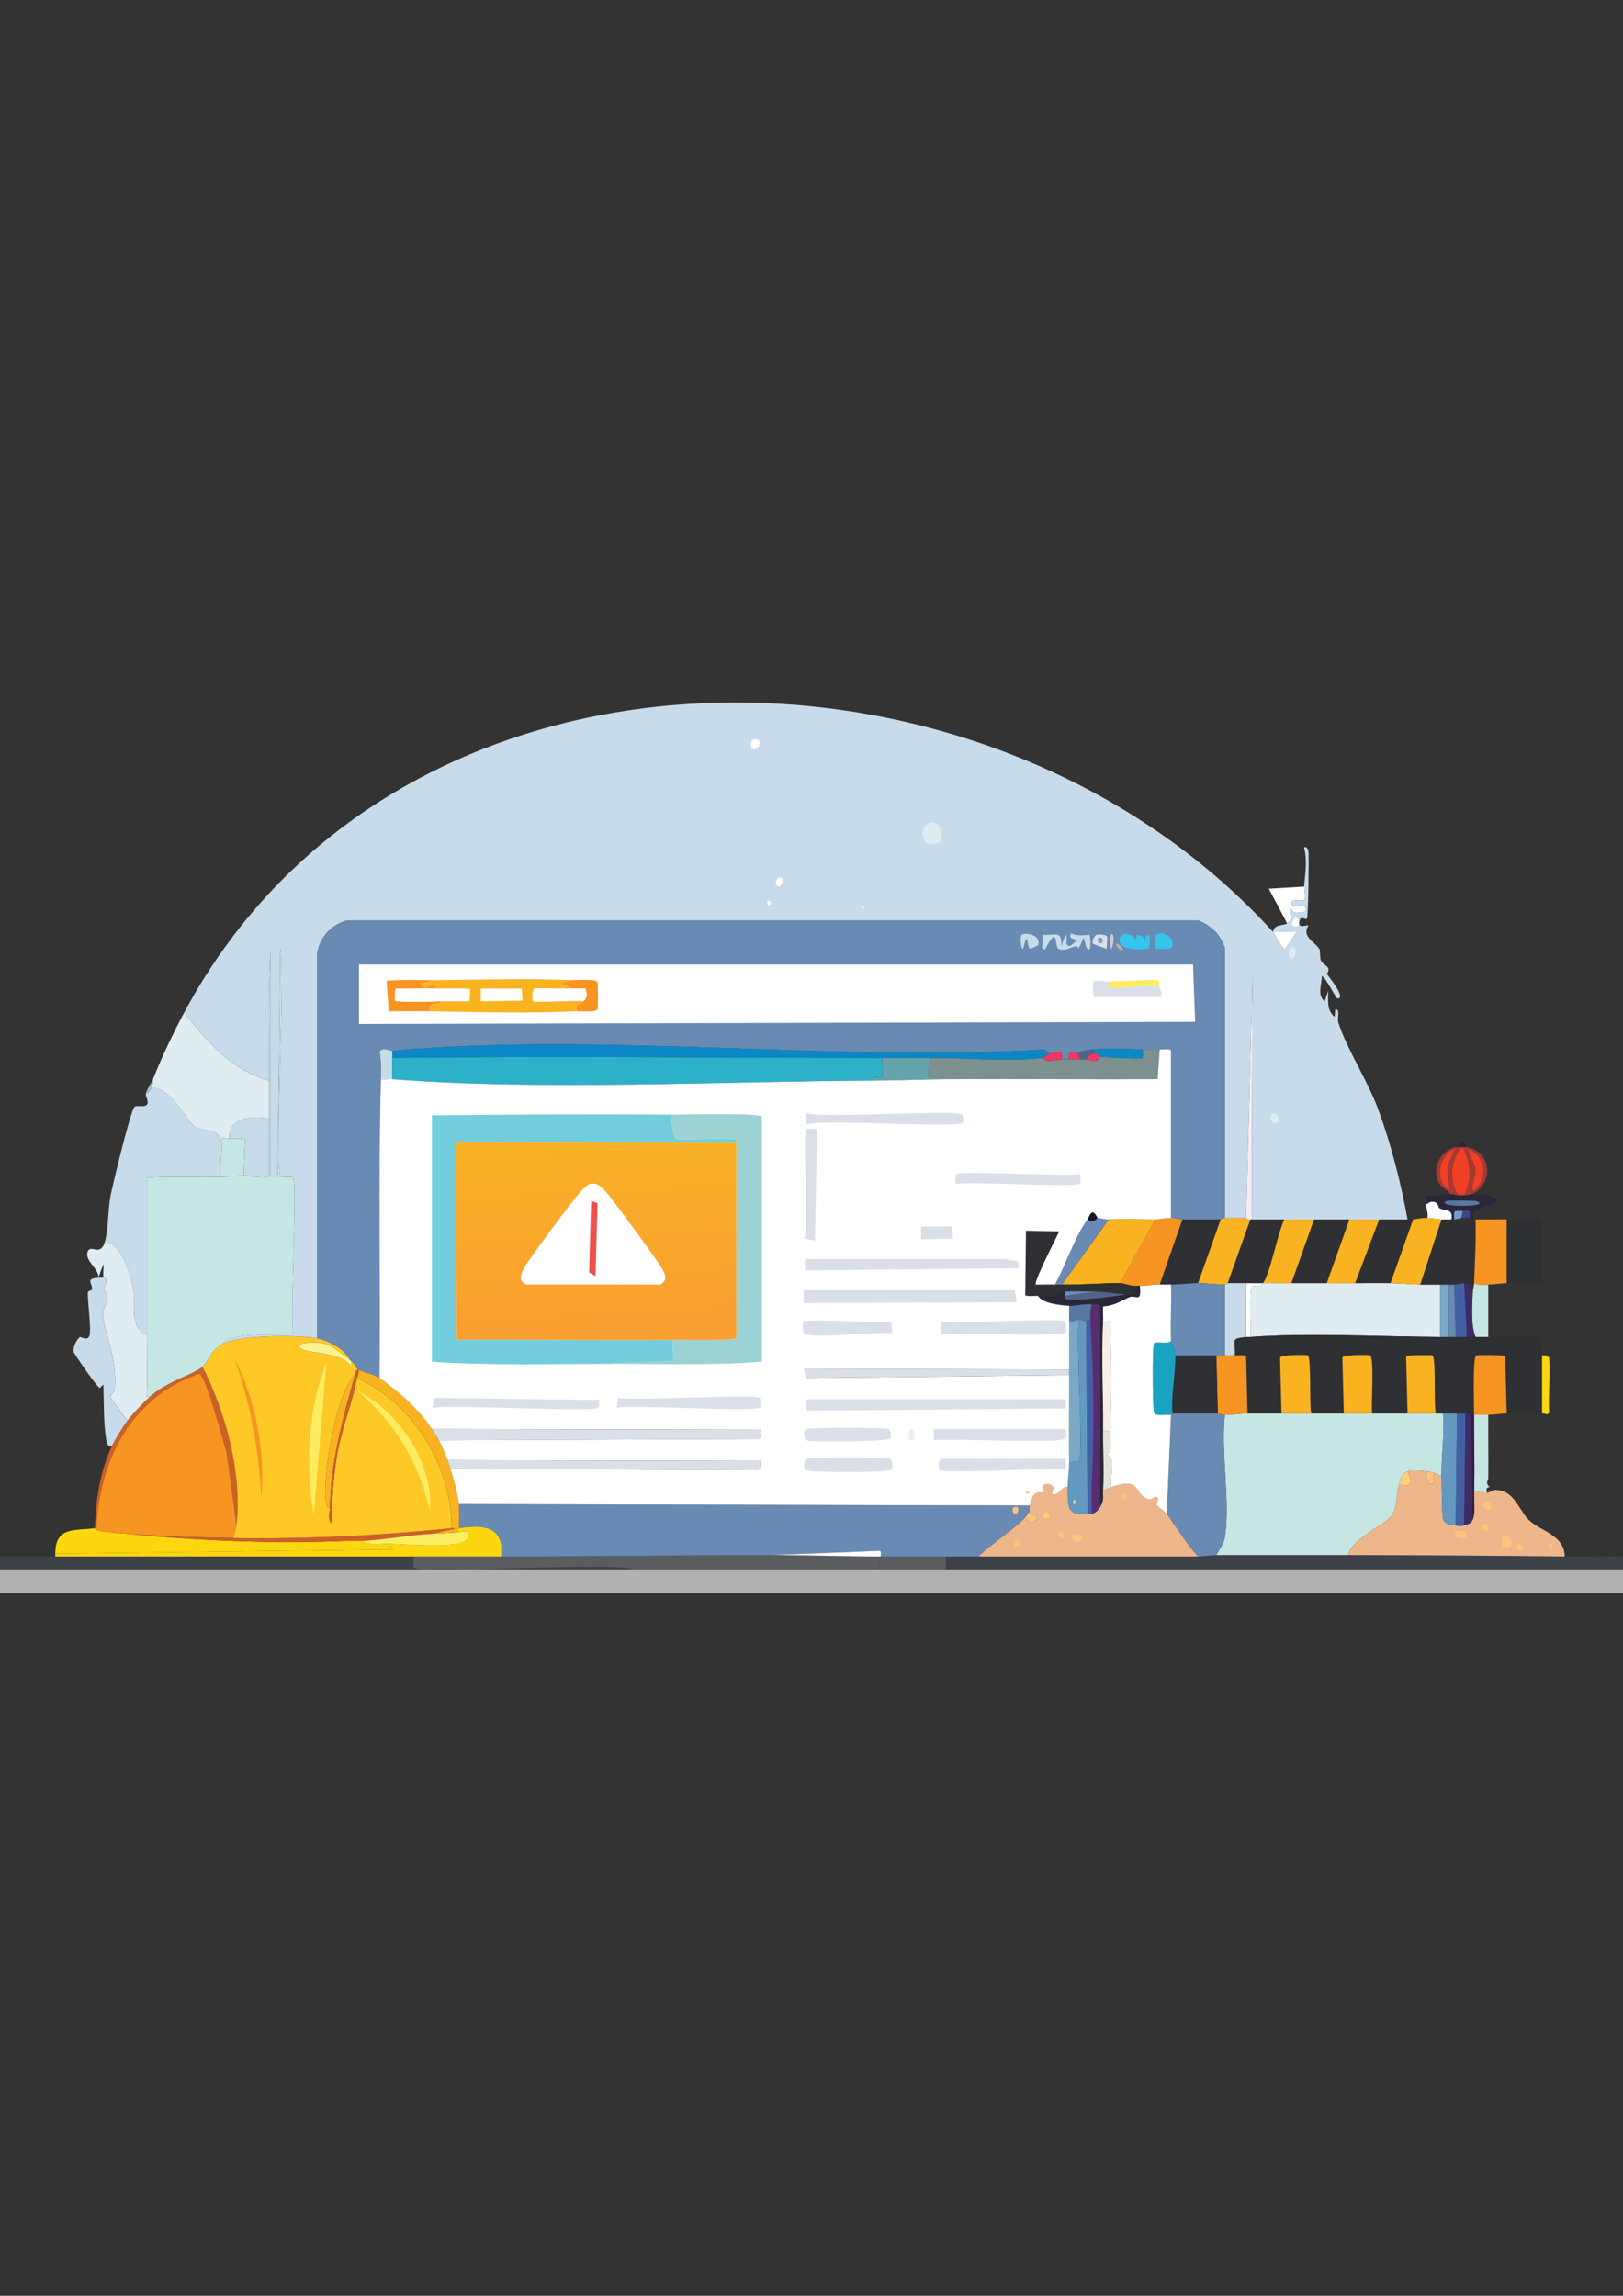 <?xml version="1.0" encoding="UTF-8"?>
<svg id="Layer_1" data-name="Layer 1" xmlns="http://www.w3.org/2000/svg" xmlns:xlink="http://www.w3.org/1999/xlink" viewBox="0 0 595.28 841.89"><rect x="0" y="0" width="595.28" height="841.89" fill="#333333" stroke="none"/>
  <defs>
    <style>
      .cls-1 {
        fill: #ef3f25;
      }

      .cls-2 {
        fill: #fcd60f;
      }

      .cls-3 {
        fill: #b1ba94;
      }

      .cls-4 {
        fill: #2e3033;
      }

      .cls-5 {
        fill: #7c908f;
      }

      .cls-6 {
        fill: #2c9bd7;
      }

      .cls-7 {
        fill: #fced60;
      }

      .cls-8 {
        fill: #fbf392;
      }

      .cls-9 {
        fill: #698ab2;
      }

      .cls-10 {
        fill: #fdc27d;
      }

      .cls-11 {
        fill: #9dc3cd;
      }

      .cls-12 {
        fill: #f8eee4;
      }

      .cls-13 {
        fill: #52638a;
      }

      .cls-14 {
        fill: url(#linear-gradient);
      }

      .cls-15 {
        fill: #351f34;
      }

      .cls-16 {
        fill: #2db1c9;
      }

      .cls-17 {
        fill: #fec826;
      }

      .cls-18 {
        fill: #c6e6e3;
      }

      .cls-19 {
        fill: #79a8c8;
      }

      .cls-20 {
        fill: #f9b220;
      }

      .cls-21 {
        fill: #b1b1b1;
      }

      .cls-22 {
        fill: #5a5c60;
      }

      .cls-23 {
        fill: #1aa2c2;
      }

      .cls-24 {
        fill: #dfecf2;
      }

      .cls-25 {
        fill: #4460a4;
      }

      .cls-26 {
        fill: #c7dbea;
      }

      .cls-27 {
        fill: #fff;
      }

      .cls-28 {
        fill: #1c152e;
      }

      .cls-29 {
        fill: #0b87c5;
      }

      .cls-30 {
        fill: #cd6028;
      }

      .cls-31 {
        fill: #3d4148;
      }

      .cls-32 {
        fill: #3e2c66;
      }

      .cls-33 {
        fill: #572d6f;
      }

      .cls-34 {
        fill: #a53933;
      }

      .cls-35 {
        fill: #74cddd;
      }

      .cls-36 {
        fill: #899bc2;
      }

      .cls-37 {
        fill: #371d41;
      }

      .cls-38 {
        fill: #edb68b;
      }

      .cls-39 {
        fill: #dadfe8;
      }

      .cls-40 {
        fill: #e4e3dc;
      }

      .cls-41 {
        fill: #64a4ac;
      }

      .cls-42 {
        fill: #779acc;
      }

      .cls-43 {
        fill: #3b4688;
      }

      .cls-44 {
        fill: #ee3765;
      }

      .cls-45 {
        fill: #fdcf79;
      }

      .cls-46 {
        fill: #5678a3;
      }

      .cls-47 {
        fill: #f2edf5;
      }

      .cls-48 {
        fill: #dbdaaf;
      }

      .cls-49 {
        fill: #6399bf;
      }

      .cls-50 {
        fill: #f79422;
      }

      .cls-51 {
        fill: #2a2738;
      }

      .cls-52 {
        fill: #35c5ec;
      }

      .cls-53 {
        fill: #cac8ce;
      }

      .cls-54 {
        fill: #9cd2d4;
      }

      .cls-55 {
        fill: #f04f4b;
      }
    </style>
    <linearGradient id="linear-gradient" x1="216.79" y1="420.13" x2="220.66" y2="488.06" gradientUnits="userSpaceOnUse">
      <stop offset="0" stop-color="#f9b126"/>
      <stop offset="1" stop-color="#f99e31"/>
    </linearGradient>
  </defs>
  <g id="Generative_Object" data-name="Generative Object">
    <g>
      <path class="cls-21" d="M232.69,575.45h363.02c.08,1.2.16,8.53-.26,8.83H-.5v-8.83h233.19Z"/>
      <path class="cls-31" d="M20.27,570.77c43.79,0,87.61-.03,131.39,0,.16.91-.34,3.73.26,4.15,3.29,2.33,71.18-2.17,80.76.52H-.5v-4.67h20.77Z"/>
      <path class="cls-31" d="M494.44,570.25c26.43.04,53.02.22,79.46.52,7.17.08,14.37-.06,21.55,0,.53.38.2,3.77.26,4.67h-248.77v-4.67c3.97,0,7.97,0,11.94,0,26.82,0,53.67,0,80.5,0,2.24,0,4.67-.52,6.75-.52,16.07,0,32.24-.02,48.3,0Z"/>
      <path class="cls-22" d="M323.05,570.77c.09,1.43-.95,3.03-.52,4.67h-89.85c-9.58-2.69-77.46,1.82-80.76-.52-.6-.43-.1-3.25-.26-4.15,10.72,0,21.47,0,32.2,0,33.05.02,66.17-.52,99.2-.52,12.25,0,26.81.51,39.99.52Z"/>
      <path class="cls-22" d="M346.94,570.77v4.67h-24.41c-.43-1.65.6-3.25.52-4.67,7.96,0,15.93,0,23.89,0Z"/>
    </g>
    <g>
      <path class="cls-18" d="M545.85,518.84c-.04,7.75.1,15.6,0,23.37-.01.91-1.25,1.53.52,3.12-.15.17-1.58-.32-1.04,2.08-1.8.14-2.97-.58-4.67-.52.33-9.31-.11-18.72,0-28.04,1.72-.01,3.47.02,5.19,0Z"/>
      <path class="cls-18" d="M545.85,471.06v19.22c-1.55-.01-3.12.01-4.67,0-1.75-4.22-1.21-11.29-1.04-16.1.05-1.37.49-2.86.52-3.64,1.54.85,3.49.53,5.19.52Z"/>
      <path class="cls-27" d="M478.34,325.12c-.08.95.63,4.1,0,4.93-.16.21-5.24-.71-4.67,1.56.38,1.53,6.23-1.01,5.19,2.6-2.79.35-4.35,1.58-5.45-1.3-.73,2.21,1.14,4.05-1.3,5.71l-6.75-12.72,12.98-.78Z"/>
      <path class="cls-18" d="M470.03,518.32c3.6,0,7.28,0,10.91,0,3.97,0,7.97,0,11.94,0,3.45,0,6.92,0,10.39,0,4.32-.01,8.66.01,12.98,0,3.45,0,6.96.01,10.39,0,.86,0,1.74,0,2.6,0,.66,7.55-.66,15.37-.52,22.85-1,.06-1.73-.75-2.6-1.04s-1.7-.41-2.6-.52c-1.76-.21-5.77-.55-7.27,0-2.17.8-2.57,2.91-3.12,4.67-.98,3.16-.72,7.92-2.08,10.65-2,4.03-15.13,8.83-16.62,15.32-16.06-.02-32.23,0-48.3,0,1.04-2.05,2.75-4.14,3.12-6.49,2.04-13.04-1.53-31.33,0-44.92,2.76,0,5.67-.51,8.31-.52,4.15,0,8.32,0,12.46,0Z"/>
      <path class="cls-24" d="M473.66,470.54c4.32,0,8.66-.01,12.98,0,3.43,0,6.98-.02,10.39,0,4.32.03,8.66-.06,12.98,0,3.54.05,7.3.45,10.91.52,2.38.05,4.86-.02,7.27,0v19.22c-22.04-.11-48-1.59-69.59,0,.45-2.91-.66-16.77.52-18.44.68-.95,2.66.88,4.15-1.3,3.44,0,6.95,0,10.39,0Z"/>
      <path class="cls-27" d="M463.28,470.54c-1.5,2.18-3.48.34-4.15,1.3-1.18,1.66-.07,15.53-.52,18.44-.51.04-1.05-.05-1.56,0v-19.74c2.07,0,4.16,0,6.23,0Z"/>
      <g>
        <path class="cls-2" d="M35.33,560.9c1.06.85,8.98,1.41,10.91,1.56,26.7,2.48,53.65,3.74,80.5,2.6,1.37-.06,2.78.07,4.15,0,.69-.03,1.39.04,2.08,0,1.9,1.95,6.81,1,9.35,1.04l1.82,2.08-123.86,1.56c0-10.03,7.07-8.33,14.54-9.35l.52.52Z"/>
        <path class="cls-2" d="M183.87,570.77c-10.72,0-21.47,0-32.2,0-43.79-.03-87.61,0-131.39,0v-1.04l123.86-1.56-1.82-2.08c5.28.08,26.96,2.08,29.08-1.82s-1.78-2.49-3.64-2.34c-.24-.75.4-.99.52-1.56,8.92-1.36,16.76-.89,15.58,10.39Z"/>
        <path class="cls-30" d="M86.75,559.35l-3.64-26.75c-1.21-3.72-7.6-28.58-10.13-28.82-25.09,8.73-36.6,31.71-37.65,57.13l-.52-.52c.27-10.22,1.89-20.82,6.23-30.12,1.09-2.33,4.14-7.25,5.71-9.35,1.72-2.3,6.13-6.9,8.31-8.83,6.48-5.73,15.53-7.85,19.22-10.91,8.66,17.37,14.47,38.54,12.46,58.17Z"/>
        <path class="cls-50" d="M86.75,559.35c-.13,1.25-1.12,3.25-1.04,4.67-12.95-.19-26.59-.59-39.47-1.56-1.93-.14-9.84-.71-10.91-1.56,1.06-25.41,12.56-48.4,37.65-57.13,2.53.24,8.91,25.1,10.13,28.82l3.64,26.75Z"/>
        <path class="cls-30" d="M165.69,560.39c0,.05.85-.19,1.04.26l-8.31,1.82c-8.5.46-17.44,2.18-25.45,2.6-.68.04-1.39-.03-2.08,0h-4.15c-26.85,1.14-53.8-.12-80.5-2.6,12.88.96,26.52,1.37,39.47,1.56,26.59.39,53.55-.89,79.98-3.64Z"/>
        <path class="cls-7" d="M142.32,566.1c-2.53-.04-7.44.91-9.35-1.04,8.01-.42,16.95-2.14,25.45-2.6,3.53-.19,5.82-.23,9.35-.52,1.85-.15,5.78-1.6,3.64,2.34s-23.81,1.89-29.08,1.82Z"/>
        <path class="cls-50" d="M130.89,565.06c-1.37.07-2.78-.06-4.15,0h4.15Z"/>
        <path class="cls-20" d="M139.2,505.33c7.08,5.04,14.35,11.37,19.22,18.7.71,1.06,2.03,3.11,2.6,4.15,1.15,2.12,2.28,4.99,3.12,7.27.39,1.05.71,2.05,1.04,3.12,1.23,3.97,2.67,8.89,3.12,12.98.21,1.89.38,7.02,0,8.83-.12.57-.76.81-.52,1.56-3.53.29-5.82.33-9.35.52l8.31-1.82c-.19-.45-1.04-.21-1.04-.26,0-22.57-13.9-45.79-34.8-55.05.15-.85.92-1.88.52-3.12.9.58,5.98,1.83,7.79,3.12Z"/>
        <path class="cls-20" d="M130.38,503.78c-4.66,16.13-9.09,32.38-9.35,49.34-1.02.44-1.52-2.47-1.56-2.86-1.1-9.86,3.97-39.94,10.91-46.48Z"/>
        <g>
          <path class="cls-17" d="M116.35,490.79c4.08.79,10.02,3.82,11.94,7.79-3.81-2.49-6.02-5.37-11.17-6.23-.96-.16-10.59-.21-6.49,2.34,2.91,1.8,15.37.82,18.44,7.01l-.26-2.6c1.18.75,1.82,2.62,2.6,3.12-1.06.02-.97,1.49-1.04,1.56-6.94,6.55-12,36.62-10.91,46.48.04.38.54,3.29,1.56,2.86-.02,1.3-1.04,3.93.52,5.45.22-8.32.72-16.72,2.08-24.93,1.58-9.5,5.64-19.14,7.27-28.3,20.89,9.26,34.79,32.48,34.8,55.05-26.43,2.74-53.39,4.02-79.98,3.64-.09-1.42.91-3.42,1.04-4.67,2.01-19.63-3.81-40.79-12.46-58.17,1.91-1.59,2.82-5.92,7.27-8.31,6.29-3.39,27.57-3.47,34.8-2.08Z"/>
          <g>
            <path class="cls-8" d="M128.3,498.58s-.05.16.52.52l.26,2.6c-3.07-6.19-15.53-5.21-18.44-7.01-4.1-2.54,5.53-2.5,6.49-2.34,5.14.87,7.36,3.74,11.17,6.23Z"/>
            <path class="cls-7" d="M119.73,499.62l-4.67,56.09c-3.12-17.87-2.15-39.23,4.67-56.09Z"/>
            <path class="cls-7" d="M131.15,510.01c15.31,7.76,28.06,26.92,26.49,44.14-4.07-18.07-12.57-32.1-26.49-44.14Z"/>
            <path class="cls-50" d="M85.97,498.06c7.88,15.76,11.32,33.76,9.87,51.42-.76-17.68-4-34.8-9.87-51.42Z"/>
            <path class="cls-30" d="M130.89,505.33c-1.63,9.17-5.7,18.81-7.27,28.3-1.36,8.2-1.86,16.61-2.08,24.93-1.56-1.53-.54-4.16-.52-5.45.26-16.96,4.69-33.21,9.35-49.34.07-.06-.02-1.54,1.04-1.56.4,1.23-.37,2.26-.52,3.12Z"/>
          </g>
        </g>
      </g>
      <g>
        <path class="cls-9" d="M446.66,518.32c.13,0,1.4.52,2.6.52-1.53,13.6,2.04,31.88,0,44.92-.37,2.35-2.07,4.44-3.12,6.49-2.09,0-4.51.52-6.75.52-4.42-4.82-7.67-10.32-11.43-15.58l1.56-36.35.52-.52c5.53.05,11.09-.06,16.62,0Z"/>
        <g>
          <g>
            <path class="cls-38" d="M523.52,539.61c-.99,1.11.05,4.65,1.3,4.67,2.67-.54-.06-2.58,1.3-4.15.87.29,1.59,1.1,2.6,1.04.05,2.4.19,14.76.52,15.84.6,1.98,3.21,2.17,4.67,2.34,1.38.15,1.21.61,3.12,0,1.39-.45,2.42-.56,3.12-2.08,1.09-2.38.42-7.54.52-10.39,1.7-.06,2.88.66,4.67.52.92-.07,2.7-1.04,2.86-1.04,7.4-.09,8.69,7.53,12.98,11.43,4.01,3.64,12.7,5.28,12.72,12.98-26.44-.3-53.03-.48-79.46-.52,1.49-6.49,14.62-11.29,16.62-15.32,1.35-2.73,1.1-7.49,2.08-10.65,4.75,1.57,5.15-.98,3.12-4.67,1.5-.55,5.51-.21,7.27,0Z"/>
            <g>
              <path class="cls-45" d="M513.13,544.29c.55-1.77.95-3.88,3.12-4.67,2.03,3.7,1.63,6.24-3.12,4.67Z"/>
              <path class="cls-10" d="M551.82,562.98c1.94-.83,3.67,3.4,2.08,4.15-4,1.89-3.59-3.51-2.08-4.15Z"/>
              <path class="cls-10" d="M526.12,540.13c-1.36,1.57,1.37,3.62-1.3,4.15-1.25-.03-2.29-3.56-1.3-4.67.9.11,1.75.23,2.6.52Z"/>
              <path class="cls-10" d="M534.69,561.42c.81-.13,1.76.09,2.6,0,2.27,3.4-1.03,2.97-3.64,2.08-.19-.97.01-1.91,1.04-2.08Z"/>
              <path class="cls-10" d="M545.07,550.52c1.74-.7,2.52,2.35,1.56,3.12-.89.71-4.67-1.87-1.56-3.12Z"/>
              <path class="cls-10" d="M544.03,558.83c1.77-.44,2.82,2.34,1.56,2.6-1.79.36-3.16-2.2-1.56-2.6Z"/>
              <path class="cls-10" d="M557.02,566.1c.96-.3,2.71,2.07,1.04,2.6-1.85.58-2.48-2.14-1.04-2.6Z"/>
              <path class="cls-10" d="M568.44,566.1c1.28-.28,1.74,1.81.52,2.08-1.28.28-1.74-1.81-.52-2.08Z"/>
            </g>
          </g>
          <path class="cls-27" d="M532.35,447.17c-1.21,0-2.43,0-3.64,0s-3.4-.51-5.19-.52c.46-1.67-.44-3.59-.52-4.93-.02-.4.98.03,1.04-.78,3.61-1.11,3.46,1.83,3.9,2.08,2.06,1.18,5.19-.01,4.41,4.15Z"/>
          <g>
            <path class="cls-49" d="M534.43,518.32l-.52,41.03c-1.47-.16-4.07-.36-4.67-2.34-.33-1.08-.47-13.44-.52-15.84-.14-7.48,1.18-15.3.52-22.85,1.72,0,3.47.01,5.19,0Z"/>
            <path class="cls-25" d="M537.54,518.32l-.52,41.03c-1.9.61-1.74.15-3.12,0l.52-41.03c1.03,0,2.08,0,3.12,0Z"/>
            <path class="cls-25" d="M537.02,470.54l1.04,19.74c-1.37,0-2.77,0-4.15,0l-.52-19.22c.54.01,3.38-.57,3.64-.52Z"/>
            <path class="cls-32" d="M539.62,518.84l.52,38.43c-.69,1.52-1.73,1.63-3.12,2.08l.52-41.03c1.18,0,1.74.52,2.08.52Z"/>
            <path class="cls-19" d="M531.31,471.06v19.22c-1.03,0-2.08,0-3.12,0v-19.22c1.03,0,2.08-.02,3.12,0Z"/>
            <path class="cls-9" d="M533.39,471.06l.52,19.22c-.86,0-1.74,0-2.6,0v-19.22c.69.01,1.39-.02,2.08,0Z"/>
            <path class="cls-32" d="M540.14,474.17c-.17,4.81-.71,11.88,1.04,16.1-.55,0-1.65,0-3.12,0l-1.04-19.74c3.47.65,1.98.8,3.12,3.64Z"/>
            <path class="cls-37" d="M540.66,518.84c-.11,9.32.33,18.74,0,28.04-.1,2.85.57,8.01-.52,10.39l-.52-38.43c.34,0,.7,0,1.04,0Z"/>
            <g>
              <path class="cls-15" d="M538.06,420.68c-.48-.09-1.06.02-1.56,0-.17,0-.35,0-.52,0-.66.02-1.52-.12-2.08,0,2.22-2.06,2.34-3.32,4.15,0Z"/>
              <path class="cls-1" d="M537.02,438.34c-.68-.02-1.39-.01-2.08,0-3.75-5.41-3.02-12.49,1.04-17.66.17,0,.35,0,.52,0,3.01,5.75,3.57,11.82.52,17.66Z"/>
              <g>
                <path class="cls-51" d="M534.95,438.34c.69-.01,1.39-.02,2.08,0,1.24.04,2.89-.54,3.12-.52,1.88.13,10.54.23,8.31,3.38-2.21.98-9.29,2.46-8.31,5.45-.34,0-.69,0-1.04,0,.24-3-.06-2.78-2.6-2.6-3.06.22-3.39-.88-3.12,3.12-.34,0-.7,0-1.04,0,.77-4.17-2.35-2.97-4.41-4.15-.44-.25-.28-3.19-3.9-2.08.01-.18-2.5-.22-.26-2.6,2.7.45,5.44-.38,8.05-.52,1.24-.06,1.84.54,3.12.52Z"/>
                <path class="cls-43" d="M539.1,446.65c-1.01,0-2.08,0-3.12,0l.52-2.6c2.53-.18,2.84-.41,2.6,2.6Z"/>
                <path class="cls-42" d="M536.5,444.05l-.52,2.6c-.13,0-1.38.53-2.6.52-.28-4,.05-2.9,3.12-3.12Z"/>
                <path class="cls-46" d="M530.53,440.42c.48-.26,10.39-.18,10.91,0,6.53,2.28-15.54,2.5-10.91,0Z"/>
              </g>
              <g>
                <path class="cls-34" d="M538.06,420.68c9.06,1.75,9.85,12.96,2.08,17.14-.23-.02-1.88.56-3.12.52,3.05-5.83,2.49-11.91-.52-17.66.5.02,1.08-.09,1.56,0Z"/>
                <path class="cls-1" d="M538.84,421.72c6.28,2.54,6.79,11.14,1.56,15.06-1.04-2.76,1.06-4.55.78-8.05-.22-2.77-2.75-4.72-2.34-7.01Z"/>
              </g>
              <g>
                <path class="cls-34" d="M533.91,420.68c.56-.12,1.42.02,2.08,0-4.06,5.17-4.78,12.25-1.04,17.66-1.28.02-1.88-.58-3.12-.52-1.08-1.73-3.18-2.25-4.15-4.15-2.67-5.22.64-11.79,6.23-12.98Z"/>
                <path class="cls-1" d="M533.65,421.2l-2.86,6.49.78,8.57c-5.81-3.17-3.61-12.7,2.08-15.06Z"/>
              </g>
            </g>
          </g>
        </g>
        <g>
          <path class="cls-4" d="M539.1,446.65c.35,0,.69,0,1.04,0,.06,0-.26.5,1.04.52.27,7.8-.25,15.59-.52,23.37-.03.78-.47,2.27-.52,3.64-1.14-2.84.35-2.98-3.12-3.64-.25-.05-3.09.53-3.64.52-.69-.02-1.39.01-2.08,0-1.03-.02-2.08,0-3.12,0-2.41-.02-4.89.05-7.27,0l7.79-23.89c1.21,0,2.43,0,3.64,0,.34,0,.7,0,1.04,0,1.22,0,2.46-.52,2.6-.52,1.04,0,2.1,0,3.12,0Z"/>
          <path class="cls-4" d="M518.33,447.17l-8.31,23.37c-4.32-.06-8.66.03-12.98,0l8.83-23.37c3.46,0,6.93-.02,10.39,0,.7,0,1.38,0,2.08,0Z"/>
          <path class="cls-4" d="M565.59,447.17v23.37c-4.13.31-8.77-.06-12.98,0v-23.37c4.3.1,8.69-.22,12.98,0Z"/>
          <path class="cls-50" d="M552.6,447.17v23.37c-2.05.03-4.69.51-6.75.52-1.7.01-3.66.33-5.19-.52.27-7.78.79-15.57.52-23.37,3.78.05,7.59-.09,11.43,0Z"/>
          <path class="cls-20" d="M522.48,446.65c.34,0,.7,0,1.04,0,1.8,0,3.95.51,5.19.52l-7.79,23.89c-3.61-.07-7.37-.47-10.91-.52l8.31-23.37c.69,0,2.7-.53,4.15-.52Z"/>
          <path class="cls-4" d="M471.07,447.17c-2.49,5.17-5.03,19.35-7.79,23.37-2.07,0-4.16,0-6.23,0-2.24,0-4.51,0-6.75,0l8.31-23.37c.17,0,.35,0,.52,0,3.96,0,7.98,0,11.94,0Z"/>
          <path class="cls-4" d="M494.96,447.17l-8.31,23.37c-4.32-.01-8.66,0-12.98,0l8.31-23.37c4.32,0,8.66-.01,12.98,0Z"/>
          <path class="cls-20" d="M505.86,447.17l-8.83,23.37c-3.41-.02-6.96,0-10.39,0l8.31-23.37c3.6.01,7.29,0,10.91,0Z"/>
          <path class="cls-20" d="M449.25,446.65c2.59,0,5.2,0,7.79,0,.08,0,.07.52,1.56.52l-8.31,23.37c-.06,0,.26.52-1.04.52-3.27,0-6.71-.53-9.87-.52l8.31-23.37c.41,0,.56-.52,1.56-.52Z"/>
          <path class="cls-20" d="M481.97,447.17l-8.31,23.37c-3.44,0-6.95,0-10.39,0,2.77-4.02,5.3-18.2,7.79-23.37,3.61,0,7.29,0,10.91,0Z"/>
          <path class="cls-4" d="M447.7,447.17l-8.31,23.37c-3.2,0-6.57.51-9.87.52-1.38,0-2.77,0-4.15,0l8.31-23.89c4.67-.01,9.36,0,14.02,0Z"/>
          <path class="cls-50" d="M429.52,446.65c1.45,0,3.46.52,4.15.52l-8.31,23.89c-2.4,0-5.01.52-7.27.52-.52,0-1.04,0-1.56,0-2.09,0-4.39-1.03-5.71-1.04l12.98-23.37c1.42,0,3.76-.52,5.71-.52Z"/>
        </g>
        <g>
          <path class="cls-4" d="M538.06,490.27c1.46,0,2.57,0,3.12,0,1.55.01,3.12-.01,4.67,0,5.13.05,15.37-.87,19.74,0v28.04c-3.95.43-8.87-.11-12.98,0l-.52-21.03c-.31-.43-10.16-.48-10.65-.26-1.35.6-.75,19-.78,21.81-.34,0-.7,0-1.04,0s-.9-.53-2.08-.52c-1.03,0-2.08,0-3.12,0-1.72.01-3.47,0-5.19,0-.86,0-1.74,0-2.6,0-.86-2.91.2-20.63-1.3-21.29-.45-.2-9.33-.13-9.61.26l.52,21.03c-4.32.01-8.66-.01-12.98,0-.44-2.81.9-20.55-.78-21.29-.72-.32-9.68-.23-10.13.78l.52,20.51c-3.97,0-7.97,0-11.94,0-.77-2.89.14-20.65-1.3-21.29-.72-.32-9.68-.23-10.13.78l.52,20.51c-4.15,0-8.32,0-12.46,0l-.52-21.03c-.38-.54-3.3-.18-4.15-.26.3-5.88-1.83-6.14,4.15-6.75.51-.05,1.05.04,1.56,0,21.59-1.59,47.55-.11,69.59,0,1.03,0,2.08,0,3.12,0,.86,0,1.74,0,2.6,0,1.39,0,2.78,0,4.15,0Z"/>
          <path class="cls-50" d="M552.6,518.32c-2.21.06-4.66.5-6.75.52-1.72.02-3.47-.01-5.19,0,.03-2.81-.57-21.21.78-21.81.49-.22,10.34-.17,10.65.26l.52,21.03Z"/>
          <path class="cls-2" d="M567.15,497.02c.08.82,1.01.36,1.04.78.49,6.55-.37,13.64,0,20.25-.77,1.16-1.38.13-2.6.26v-21.29h1.56Z"/>
          <path class="cls-50" d="M449.25,497.02c1.2.04,2.45-.1,3.64,0,.86.08,3.77-.28,4.15.26l.52,21.03c-2.64,0-5.55.53-8.31.52-1.2,0-2.46-.52-2.6-.52l-.52-21.29c1.03.03,2.08-.03,3.12,0Z"/>
          <path class="cls-20" d="M480.93,518.32c-3.63,0-7.3,0-10.91,0l-.52-20.51c.45-1.01,9.4-1.1,10.13-.78,1.44.64.53,18.4,1.3,21.29Z"/>
          <path class="cls-20" d="M503.27,518.32c-3.46,0-6.93,0-10.39,0l-.52-20.51c.45-1.01,9.4-1.1,10.13-.78,1.67.74.34,18.48.78,21.29Z"/>
          <path class="cls-20" d="M526.64,518.32c-3.43.01-6.93,0-10.39,0l-.52-21.03c.28-.39,9.15-.46,9.61-.26,1.49.66.44,18.38,1.3,21.29Z"/>
          <path class="cls-4" d="M446.14,497.02l.52,21.29c-5.53-.06-11.09.05-16.62,0-.58-7.06,1.15-14.3,1.04-21.29,5.01.09,10.05-.12,15.06,0Z"/>
          <path class="cls-23" d="M431.08,497.02c.11,6.99-1.62,14.24-1.04,21.29l-.52.52c-1.34-.25-5.59.67-6.23-.78-.52-1.16-.73-24.41,0-25.45.57-.8,5.04.37,6.23-.78,0,.27,1.52,2.98,1.56,5.19Z"/>
        </g>
      </g>
      <g>
        <path class="cls-33" d="M403.55,552.59c-.74,1.34-1.7,2.16-3.12,2.6.14-3.7-.19-7.46,0-11.17,1-19.69.75-40.01-.52-59.98-.12-1.92-.09-3.86.52-5.71.74.09,2.74-.28,3.12.26v74.01Z"/>
        <path class="cls-25" d="M399.92,484.04c1.27,19.98,1.52,40.29.52,59.98-.19,3.7.14,7.46,0,11.17-.38.12-1.06-.06-1.56,0l-.52-70.63c.08,0,.38-.94,1.56-.52Z"/>
        <path class="cls-51" d="M418.09,471.58c.74,6.55-1.52,3.13-3.9,4.15-3.23,1.4-5.18,3.02-9.61,3.38-.08,1.98.11,4,0,5.97-.73,12.76.15,26.56,0,39.47-.08,7.09.46,14.83,0,21.81-.2,3.02.49,3.44-1.04,6.23v-74.01c-.38-.54-2.37-.17-3.12-.26-2.69-.32-6.41.67-8.31.52-3.29-.26-9.41-.68-11.43-3.64,1.25.06,5.38.09,6.49,0,.3-.02.22-1.38,3.38-1.56.06.49-.11,1.11,0,1.56.08.33-.2.8.26,1.04,2.26,1.19,18.45-.92,22.07-1.56,2.95.14,4.2.53,3.64-3.12.52,0,1.04,0,1.56,0Z"/>
        <g>
          <path class="cls-38" d="M427.96,555.19c3.76,5.26,7.01,10.76,11.43,15.58-26.82,0-53.67,0-80.5,0,3.57-3.91,15.1-11.32,17.66-15.06-.82,2.84,3.16,3.08,3.64,1.3.73-2.71-2.98-.53-2.6-2.86.2-.38-.19-1.67,0-2.08,1.65-3.45.41-4.99,5.71-4.93-3.16-2.92,1.99-4.06,3.12-1.56.23.51-1.25,1.75-.26,2.34,1.75,1.04,3.82-3.51,5.45-2.6.15,6.35-.79,10.8,7.27,9.87.5-.06,1.18.12,1.56,0,1.42-.44,2.38-1.26,3.12-2.6,1.53-2.79.84-3.21,1.04-6.23,1.09-.09,2.12-.7,3.12-1.04,10.9-3.69,7.95,1.88,12.72,4.15,2.15,1.02,2.81-.72,3.64-.52,1.53.37-.08,2.31.26,2.86.73,1.17,3.01,2.5,3.64,3.38Z"/>
          <g>
            <path class="cls-10" d="M376.55,555.71c.26-.38.91-1.31,1.04-1.56-.38,2.33,3.33.15,2.6,2.86-.48,1.78-4.46,1.54-3.64-1.3Z"/>
            <path class="cls-10" d="M393.94,562.46c.33-.17,4.38.31,2.86,2.34-2.66,1.62-5.1-1.16-2.86-2.34Z"/>
            <path class="cls-10" d="M388.75,561.42c.71-.25,3.2,1.88,1.04,2.6-1.52.51-2.26-2.17-1.04-2.6Z"/>
            <path class="cls-10" d="M373.17,564.54c1.17.15.98,2.92-.52,2.6-1.62-.35.05-2.66.52-2.6Z"/>
            <path class="cls-45" d="M383.56,554.67c1.24-.31,1.76,1.8.52,2.08-1.99.45-1.44-1.85-.52-2.08Z"/>
            <path class="cls-10" d="M412.12,547.92c1.28-.28,1.74,1.81.52,2.08-1.28.28-1.74-1.81-.52-2.08Z"/>
          </g>
        </g>
        <path class="cls-20" d="M423.81,447.17l-12.98,23.37c-7.03-.04-14.19.67-21.29.52l17.14-23.89c5.94-.32,11.28,0,17.14,0Z"/>
        <path class="cls-4" d="M386.93,471.06c.86.03,1.74-.02,2.6,0,7.1.16,14.27-.56,21.29-.52,1.32,0,3.62,1.04,5.71,1.04.57,3.64-.69,3.26-3.64,3.12-3.54-.17-6.95-1.02-10.91-1.04s-7.68-.21-11.43,0c-3.16.17-3.08,1.53-3.38,1.56-1.12.09-5.24.06-6.49,0-.89-.04-4.31.26-4.67-.26l.26-23.63,12.2.26c-.97,2.11-9.61,18.86-8.57,19.48,2.33.06,4.69-.09,7.01,0Z"/>
        <path class="cls-19" d="M395.76,484.04c-1.35,6.82,1.77,48.73,0,51.67-.3.51-2.92.29-3.64.78-.1-10.72,0-21.48,0-32.2v-19.74c1.36.18,2.29-.46,3.64-.52Z"/>
        <path class="cls-9" d="M406.67,447.17l-17.14,23.89c-.86-.02-1.74.03-2.6,0,3.95-7.13,7.21-17.46,11.94-23.89,2.38,1.5,3.43-.51,3.64-.52.62-.03,2.62.6,4.15.52Z"/>
        <path class="cls-46" d="M400.44,478.33c-.61,1.85-.64,3.79-.52,5.71-1.17-.42-1.48.52-1.56.52-.9.03-1.34-.58-2.6-.52-1.35.06-2.28.69-3.64.52v-5.71c1.9.15,5.62-.83,8.31-.52Z"/>
        <g>
          <path class="cls-49" d="M398.36,484.56l.52,70.63c-8.06.93-7.12-3.52-7.27-9.87-.07-2.71.55-5.99.52-8.83.71-.49,3.33-.27,3.64-.78,1.77-2.94-1.35-44.86,0-51.67,1.26-.06,1.7.55,2.6.52Z"/>
          <path class="cls-48" d="M393.94,550c.64-.44.68,1.99,0,1.56-.4-.25-.45-1.25,0-1.56Z"/>
        </g>
        <path class="cls-13" d="M412.9,474.69c-3.62.64-19.81,2.75-22.07,1.56-.46-.24-.18-.71-.26-1.04l11.43-1.56c3.96.02,7.36.87,10.91,1.04Z"/>
        <path class="cls-9" d="M401.99,473.65l-11.43,1.56c-.11-.45.06-1.06,0-1.56,3.75-.21,7.66-.02,11.43,0Z"/>
      </g>
      <g>
        <path class="cls-26" d="M457.04,470.54v19.74c-5.99.61-3.85.88-4.15,6.75-1.19-.1-2.44.04-3.64,0v-25.97c1.3,0,.98-.52,1.04-.52,2.24,0,4.51,0,6.75,0Z"/>
        <g>
          <path class="cls-26" d="M81.04,418.08c.83,3.25-.62,9.85,0,13.5-8.99.1-18.02-.29-27.01.26,0,19.3,0,38.61,0,57.91-7.14-2.92-4.1-11.85-5.19-17.4-.98-4.96-4.35-16.7-10.39-16.88,1.32-4.48,1.13-11.92,2.08-16.88.71-3.72,7.44-31.75,8.83-32.72,1.14-.8,3.92.51,4.67-1.04.58-1.18-.82-2.73-.52-3.9.79.24,1.88-1.64,2.08-2.08,7.3-.34,12.84,12.69,16.36,14.54,2.95,1.55,7.97.32,9.09,4.67Z"/>
          <path class="cls-24" d="M98.7,396.27c-.02,4.67.06,9.36,0,14.02-5.83-1.35-15.14-.5-14.54,7.27-1.48-.01-2.8-.85-3.12.52-1.12-4.36-6.14-3.12-9.09-4.67-3.52-1.85-9.06-14.88-16.36-14.54.39-.88.59-2.14.52-3.12,3.28-8.19,7.26-16.63,11.43-24.41,8.73,10.99,17.15,20.86,31.16,24.93Z"/>
          <path class="cls-24" d="M54.03,489.75c0,6.98-.25,14.06,0,21.03.04,1.06-1.46,1.38,1.04,1.3-2.18,1.93-6.59,6.53-8.31,8.83-.93-.97-6.18-8.04-6.23-8.57-.08-.75,1.51-2.05,1.56-2.6.85-10.48-2.29-16.56-4.15-25.45-1.02-4.85,1.88-5.96,1.56-8.83-.17-1.47-1.55-2.45-1.56-2.6-.01-.2,1.23-2.18,1.04-3.64-.05-.42-1.03-.71-1.04-.78-.18-1.59.13-3.32,0-4.93l-1.82,4.93c.08-3.4-5.37-6.27-3.9-9.61,1.15-2.59,4.62,2.1,6.23-3.38,6.04.17,9.41,11.92,10.39,16.88,1.09,5.54-1.95,14.48,5.19,17.4Z"/>
          <path class="cls-26" d="M37.93,468.46c0,.06.98.36,1.04.78.19,1.46-1.05,3.44-1.04,3.64.01.15,1.39,1.13,1.56,2.6.33,2.87-2.58,3.98-1.56,8.83,1.87,8.89,5,14.97,4.15,25.45-.04.55-1.64,1.84-1.56,2.6.05.53,5.3,7.6,6.23,8.57-1.57,2.1-4.62,7.02-5.71,9.35-1.55.54-1.94-1.48-2.08-2.34-1.02-6.26-.83-13.87-1.04-20.25l-1.3,1.3c-.84,0-9.39-12.45-9.61-13.24-.41-1.52,1.19-4.79,2.34-5.45.23-.13,2.56,1.47,3.38-.26.93-1.97-.7-13.29-.52-16.1.03-.54,1.53-.85,1.56-1.04.31-2.43-3.44-4.35,4.15-4.41Z"/>
          <path class="cls-11" d="M55.59,398.87c-.2.44-1.29,2.31-2.08,2.08.47-1.81,1.94-3.54,2.6-5.19.07.98-.13,2.24-.52,3.12Z"/>
          <g>
            <path class="cls-26" d="M466.91,341.74c.68.75,3.23,6.24,4.41,6.23l4.41-6.49-8.83.26c.5-3.05,3.78-2.16,5.19-3.12,2.44-1.66.57-3.51,1.3-5.71,1.1,2.88,2.67,1.65,5.45,1.3,1.04-3.61-4.81-1.07-5.19-2.6-.57-2.27,4.51-1.35,4.67-1.56.63-.83-.08-3.99,0-4.93.38-4.73,1.21-9.55,0-14.28.66-.91,1.54.89,1.56,1.04.24,1.69,0,23.79-.52,24.93-.33.72-2.08-1.05-2.6.52-1.26,3.8,2.86,1.58,3.12,2.08-2.65,4.25,2.77,6.07,4.15,8.83.19.37,0,3.11.52,4.15.38.77,2.23,1.84,2.6,2.6.52,1.06-.56,1.98-.52,2.08.26.57,7.45,9.01,3.9,9.09-.5.01-4.24-7.67-5.71-8.31,0,3.18-1.82,7.15,1.04,9.35l1.3-3.9c.02,3.56-.68,7.06,2.34,9.61l.26-2.86c1.93-.02.65,3.39,1.04,4.67,2.82,9.25,10.81,21.62,14.54,31.68,4.87,13.14,8.39,26.99,10.91,40.77-3.46-.02-6.93,0-10.39,0s-7.3.01-10.91,0c-4.32-.01-8.66,0-12.98,0-3.62,0-7.29,0-10.91,0-3.96,0-7.98,0-11.94,0l.26-88.81-2.34,88.29c-2.59,0-5.2,0-7.79,0v-98.94c-1.65-5.08-4.71-8.01-9.61-10.13H127c-5.7,1.79-9.38,5.84-10.65,11.69v141.52c-7.23-1.39-28.5-1.31-34.8,2.08,2.75-5.06,25.2-2.81,25.97-3.9-1.27-6.85,1.65-54.8,0-57.13-.53-.74-4.15.22-4.67-.52-2.41-3.41,1.86-73.71,0-83.61l-1.04,83.61h-2.6v-82.58c-1.01,15.79-.44,31.7-.52,47.52-14.01-4.07-22.43-13.94-31.16-24.93,78.53-146.48,293.29-146.11,399.38-29.6Z"/>
            <g>
              <g>
                <path class="cls-47" d="M459.12,447.17c-.17,0-.35,0-.52,0-1.49,0-1.48-.52-1.56-.52l2.34-88.29-.26,88.81Z"/>
                <path class="cls-27" d="M466.91,341.74l8.83-.26-4.41,6.49c-1.18.01-3.74-5.49-4.41-6.23Z"/>
                <path class="cls-24" d="M467.17,408.22c1.8-.25,2.73,3.53.52,3.64-1.84.08-2.21-3.4-.52-3.64Z"/>
                <path class="cls-24" d="M474.44,347.45c1.32.38.82,3.51-.52,4.15-1.82.87-1.53-4.73.52-4.15Z"/>
                <path class="cls-27" d="M475.48,336.55c1.14.35,1.53,4-1.04,3.12-1.42-.49.22-3.36,1.04-3.12Z"/>
              </g>
              <g>
                <path class="cls-24" d="M340.97,301.75c4.15-1.54,6.63,6.83,2.08,7.79-5.57,1.17-6.16-6.27-2.08-7.79Z"/>
                <path class="cls-27" d="M276.57,271.11c3.22-.79,2.13,3.97,0,3.64-1.44-.22-1.72-3.21,0-3.64Z"/>
                <g>
                  <path class="cls-27" d="M285.4,322.01c2.84-1.21,1.33,3.53,0,3.12-1.04-.33-1.14-2.63,0-3.12Z"/>
                  <path class="cls-27" d="M281.76,330.31c.89-.4,1.1,1.3.52,1.56-.89.4-1.1-1.3-.52-1.56Z"/>
                  <polygon class="cls-27" points="316.04 332.39 316.82 332.65 316.56 333.43 316.3 333.17 316.04 332.39"/>
                </g>
              </g>
            </g>
          </g>
          <g>
            <path class="cls-18" d="M81.56,492.87c-4.45,2.39-5.36,6.72-7.27,8.31-3.69,3.06-12.73,5.17-19.22,10.91-2.5.09-1-.24-1.04-1.3-.25-6.97,0-14.06,0-21.03,0-19.29,0-38.61,0-57.91,8.99-.55,18.01-.16,27.01-.26,2.79-.03,5.62-.45,8.31-.52,1.37-.03,8.57,1.35,9.35.26.06-7.01-.08-14.03,0-21.03.06-4.66-.02-9.36,0-14.02.08-15.82-.49-31.73.52-47.52v82.58h2.6l1.04-83.61c1.86,9.91-2.41,80.2,0,83.61.53.74,4.15-.22,4.67.52,1.65,2.33-1.27,50.28,0,57.13-.77,1.09-23.22-1.17-25.97,3.9Z"/>
            <path class="cls-18" d="M84.15,417.56c.96,0,5.36-.24,5.71.26l-.52,13.24c-2.69.07-5.52.49-8.31.52-.62-3.66.83-10.26,0-13.5.31-1.37,1.64-.53,3.12-.52Z"/>
          </g>
          <path class="cls-26" d="M98.7,410.29c-.08,7,.06,14.02,0,21.03-.77,1.09-7.98-.29-9.35-.26l.52-13.24c-.35-.5-4.75-.25-5.71-.26-.6-7.77,8.71-8.62,14.54-7.27Z"/>
        </g>
        <g>
          <path class="cls-9" d="M439.39,470.54c3.15,0,6.6.52,9.87.52v25.97c-1.03-.03-2.08.03-3.12,0-5.01-.12-10.05.09-15.06,0-.04-2.21-1.55-4.92-1.56-5.19-.24-6.87.18-13.87,0-20.77,3.29,0,6.67-.51,9.87-.52Z"/>
          <g>
            <path class="cls-9" d="M377.58,552.08c-.19.41.2,1.69,0,2.08-.13.25-.78,1.18-1.04,1.56-2.56,3.74-14.09,11.15-17.66,15.06-3.97,0-7.97,0-11.94,0-7.96,0-15.93,0-23.89,0-.03-.56.22-1.79-.26-2.08l-39.73,1.56c-33.03,0-66.14.54-99.2.52,1.18-11.27-6.66-11.75-15.58-10.39.38-1.81.21-6.94,0-8.83l209.3.52Z"/>
            <path class="cls-27" d="M323.05,570.77c-13.18,0-27.74-.52-39.99-.52l39.73-1.56c.48.28.23,1.51.26,2.08Z"/>
            <path class="cls-10" d="M372.13,552.59c2.03-.5,1.47,2.36.52,2.6-1.37.34-1.81-2.28-.52-2.6Z"/>
          </g>
          <path class="cls-40" d="M407.19,525.07c-.15,2.7,1.07,7.65-1.56,8.57,4.11-.28,1.25,8.1,2.08,11.69-1,.34-2.03.95-3.12,1.04.46-6.98-.08-14.72,0-21.81l2.6.52Z"/>
          <path class="cls-12" d="M407.19,525.07l-2.6-.52c.15-12.91-.73-26.72,0-39.47l2.6-.78c.5,13.55.73,27.16,0,40.77Z"/>
          <g>
            <path class="cls-9" d="M449.25,446.65c-1,0-1.14.52-1.56.52-4.67,0-9.36-.01-14.02,0-.7,0-2.71-.52-4.15-.52v-61.54c-.38-.54-3.3-.19-4.15-.26-2.04-.17-4.18.06-6.23,0-5.58-.16-12.72-.43-18.18,0-1.76.14-3.97.61-5.71,1.04-1.43.35-4.08-.58-3.12,2.6-.86,0-1.74-.01-2.6,0,.69-3.89-2.05-2.64-4.67-2.08l-1.82-1.56c-77.39,4.7-162.66-6.5-239.16.52-.73.07-3.52-1.6-4.67.26.64,3.34.62,6.75.52,10.13-1.06,36.46-.11,73.03-.52,109.58-1.81-1.29-6.89-2.54-7.79-3.12-.78-.5-1.41-2.36-2.6-3.12-.57-.36-.49-.5-.52-.52-1.93-3.97-7.87-7-11.94-7.79v-141.52c1.27-5.85,4.94-9.89,10.65-11.69h312.65c4.89,2.12,7.96,5.04,9.61,10.13v98.94Z"/>
            <g>
              <path class="cls-26" d="M392.9,342.26c1.95,1.02,4.59.75,6.75.52,1.07,5.4-.71,8.59-2.08,1.04l-2.08,4.15c-.11-2.77-4,1.44-7.27,0-1.48-.65.05-9.68-4.93.26l-1.04-.52.26-4.93c4.72.33,7-1.88,6.75,4.15l1.56-4.15c1.3,1.49-.94,3.76,1.56,4.15,5.6-3.71-1.57-1.43.52-4.67Z"/>
              <path class="cls-52" d="M419.13,343.3l.78,1.56.26-1.56c.11.05,1.28-.97,1.56.26.17.76,0,3.66-.52,4.15-.64.61-9.92,1.13-10.39-2.08-1.54-4.08,5.11-4.27,5.97-.26-.25-4.07,1.04-1.97,2.34-2.08Z"/>
              <path class="cls-52" d="M424.07,342.78c2.67-1.9,7.75,1.71,5.45,4.93-.25.34-5.23.42-5.45.26-.43-.3-.43-4.89,0-5.19Z"/>
              <path class="cls-26" d="M374.73,342.78c1.49-1.05,7.46.17,5.97,3.9l-2.86,1.3c-1.23-.46-.67-7.84-2.6,0-1.06-.05-1.01-4.85-.52-5.19Z"/>
              <path class="cls-44" d="M395.24,385.88l1.04,2.6c-1.4,0-2.77,0-4.15,0-.96-3.18,1.69-2.25,3.12-2.6Z"/>
              <path class="cls-53" d="M407.45,342.78c1.58-1.56,1.06,4.97,0,5.19-.34-.97-.53-4.67,0-5.19Z"/>
              <path class="cls-3" d="M409.52,345.9c.41.09,3.16,2.1,2.08,2.6-.82-.1-2.75-1.57-2.08-2.6Z"/>
              <path class="cls-6" d="M420.17,343.3l-.26,1.56-.78-1.56c.83-.07.14-.43,1.04,0Z"/>
              <g>
                <path class="cls-39" d="M402.25,342.78c.71-.24,3.47-.19,3.9.78l-.26,4.41-4.93-1.82c-.81-1.11.51-3.11,1.3-3.38Z"/>
                <path class="cls-36" d="M403.29,343.82c1.28-.28,1.74,1.81.52,2.08-1.28.28-1.74-1.81-.52-2.08Z"/>
              </g>
              <g>
                <polygon class="cls-27" points="131.67 353.69 437.57 353.69 438.35 374.72 131.67 375.5 131.67 353.69"/>
                <g>
                  <path class="cls-39" d="M406.67,359.92c.96.8-.1,1.92.26,2.08,2.31.99,14.73-1.42,18.44,0,.3,1.16,1.06,2.33.26,3.64h-24.41c-1.09-7.9-.08-5.72,5.45-5.71Z"/>
                  <path class="cls-7" d="M425.36,361.99c-3.71-1.42-16.12.99-18.44,0-.36-.16.7-1.28-.26-2.08,2.67,0,17.08-.84,17.92-.52.6.23.65,2.08.78,2.6Z"/>
                  <g>
                    <path class="cls-50" d="M159.98,359.4l-5.71,1.3c1.61,3.79,5.15-1.98,5.71,1.82-4.92-.1-9.9.15-14.8,0-.35.46-.4,4.21-.26,4.41.48.68,14.56.31,16.62.26-.54,2.55-4.58-.97-3.64,3.64-5.1-.1-10.22.07-15.32,0l-.78-11.17c6.04-.52,12.13-.19,18.18-.26Z"/>
                    <path class="cls-50" d="M211.39,370.82c-.44-3.45.82-1.8,2.6-3.64,1.38-1.42,1.39-2.03.78-4.67-3.2,0-6.41,0-9.61,0l3.9-.52-3.9-1.3,4.67-1.3c1.67.06,8.76-.55,9.35.78.2.45.2,9.42,0,9.87-.59,1.33-6.37.71-7.79.78Z"/>
                    <path class="cls-27" d="M159.98,362.51c1.71.04,12.09-.27,12.46.26l-.26,4.41c-3.54.07-7.11-.09-10.65,0-2.06.05-16.14.42-16.62-.26-.14-.2-.09-3.95.26-4.41,4.9.15,9.88-.1,14.8,0Z"/>
                    <path class="cls-27" d="M205.16,362.51c3.2,0,6.41,0,9.61,0,.61,2.65.6,3.25-.78,4.67-2.44-.45-17.6.59-18.44,0-.45-.32-.62-4.17.52-4.67.63-.28,7.58,0,9.09,0Z"/>
                    <g>
                      <path class="cls-20" d="M209.84,359.4l-4.67,1.3,3.9,1.3-3.9.52c-1.5,0-8.46-.28-9.09,0-1.14.51-.97,4.35-.52,4.67.84.59,16-.45,18.44,0-1.78,1.84-3.04.19-2.6,3.64-17.07.8-36.3.34-53.49,0-.94-4.6,3.09-1.09,3.64-3.64,3.54-.09,7.1.07,10.65,0l.26-4.41c-.37-.53-10.76-.22-12.46-.26-.56-3.8-4.1,1.98-5.71-1.82l5.71-1.3c16.32-.19,33.61-.58,49.86,0Z"/>
                      <polygon class="cls-27" points="176.34 362.51 191.4 362.51 191.66 366.93 176.34 367.19 176.34 362.51"/>
                    </g>
                  </g>
                </g>
              </g>
            </g>
          </g>
          <g>
            <path class="cls-29" d="M384.85,386.4c-.15.03-2.17,1.51-2.6,1.56-11.67,1.44-29.16-.07-41.55,0-5.7.03-11.5,0-17.14,0-59.95-.02-119.8-.75-179.69,0v-2.6c76.5-7.02,161.77,4.18,239.16-.52l1.82,1.56Z"/>
            <path class="cls-5" d="M425.36,384.85l-.78,10.91c-25.53.12-51.08-.16-76.6,0-1.14-1.31-6.63.13-7.27-.78-.34-.48.25-5.82,0-7.01,12.39-.07,29.88,1.44,41.55,0,1.4,2,5.74.54,7.27.52.86-.01,1.74,0,2.6,0,1.39,0,2.76,0,4.15,0,.69,0,1.39.02,2.08,0,1.15-.04,4.59,1.93,4.67-1.04,2.12.2,15.01,1.11,15.84.52.57-.4.13-2.34.26-3.12,2.05.06,4.2-.17,6.23,0Z"/>
            <path class="cls-29" d="M419.13,384.85c-.13.78.31,2.72-.26,3.12-.83.59-13.72-.32-15.84-.52-.09,0-.06-1.06-1.56-1.04l-.52-1.56c5.46-.43,12.6-.16,18.18,0Z"/>
            <path class="cls-26" d="M143.88,385.37v10.39c-1.09-.08-2.94.21-4.15,0,.1-3.38.12-6.79-.52-10.13,1.16-1.86,3.94-.19,4.67-.26Z"/>
            <path class="cls-44" d="M389.53,388.48c-1.53.02-5.87,1.48-7.27-.52.42-.05,2.45-1.53,2.6-1.56,2.62-.56,5.37-1.81,4.67,2.08Z"/>
            <path class="cls-13" d="M401.47,386.4c-1.72.02-2.31.71-3.12,2.08-.69.02-1.39,0-2.08,0l-1.04-2.6c1.75-.42,3.95-.9,5.71-1.04l.52,1.56Z"/>
            <path class="cls-27" d="M425.36,471.06c1.38,0,2.77,0,4.15,0,.18,6.9-.24,13.9,0,20.77-1.19,1.15-5.66-.02-6.23.78-.73,1.04-.52,24.28,0,25.45.64,1.45,4.89.53,6.23.78l-1.56,36.35c-.63-.88-2.9-2.2-3.64-3.38-.34-.55,1.27-2.48-.26-2.86-.83-.2-1.48,1.54-3.64.52-4.77-2.27-1.83-7.85-12.72-4.15-.83-3.59,2.03-11.97-2.08-11.69,2.63-.92,1.41-5.86,1.56-8.57.73-13.61.5-27.22,0-40.77l-2.6.78c.11-1.97-.08-3.99,0-5.97,4.43-.36,6.37-1.98,9.61-3.38,2.38-1.03,4.64,2.4,3.9-4.15,2.26,0,4.87-.52,7.27-.52Z"/>
            <path class="cls-39" d="M161.02,528.19c-.57-1.05-1.89-3.09-2.6-4.15l120.49.26-.26,3.38-117.63.52Z"/>
            <path class="cls-16" d="M323.57,387.96c-.26,1.2.35,6.5,0,7.01-.6.87-3.76-.76-3.64,1.3-55.99.27-121.06,3.75-176.06-.52v-7.79c59.89-.75,119.74-.02,179.69,0Z"/>
            <path class="cls-41" d="M340.71,387.96c.25,1.19-.34,6.53,0,7.01.64.91,6.13-.53,7.27.78-9.34.06-18.74.47-28.04.52-.12-2.06,3.04-.42,3.64-1.3.35-.51-.26-5.81,0-7.01,5.64,0,11.43.03,17.14,0Z"/>
            <path class="cls-44" d="M401.47,386.4c1.5-.02,1.46,1.03,1.56,1.04-.08,2.97-3.52,1-4.67,1.04.81-1.37,1.4-2.06,3.12-2.08Z"/>
            <g>
              <path class="cls-27" d="M429.52,446.65c-1.95,0-4.29.52-5.71.52-5.86,0-11.2-.32-17.14,0-1.53.08-3.54-.55-4.15-.52-2.07-4.26-2.87-.52-3.64.52-4.74,6.43-7.99,16.76-11.94,23.89-2.32-.09-4.68.06-7.01,0-1.04-.61,7.6-17.37,8.57-19.48l-12.2-.26-.26,23.63c.37.52,3.78.22,4.67.26,2.01,2.96,8.13,3.38,11.43,3.64v23.37l-97.12-.26.78,3.38,96.34-1.04c0,10.72-.1,21.48,0,32.2.03,2.84-.59,6.12-.52,8.83-1.63-.92-3.7,3.63-5.45,2.6-1-.59.49-1.83.26-2.34-1.12-2.5-6.27-1.36-3.12,1.56-5.3-.05-4.06,1.49-5.71,4.93l-209.3-.52c-.45-4.1-1.89-9.02-3.12-12.98l112.44.52c1.77-.77,1.3-1.58,1.3-3.38l-114.78-.26c-.84-2.28-1.97-5.15-3.12-7.27l117.63-.52.26-3.38-120.49-.26c-4.87-7.32-12.13-13.66-19.22-18.7.4-36.55-.54-73.12.52-109.58,1.22.21,3.06-.08,4.15,0,54.99,4.27,120.07.79,176.06.52,9.31-.05,18.71-.46,28.04-.52,25.52-.16,51.07.12,76.6,0l.78-10.91c.85.07,3.78-.28,4.15.26v61.54Z"/>
              <g>
                <path class="cls-28" d="M402.51,446.65c-.21,0-1.25,2.02-3.64.52.77-1.04,1.56-4.78,3.64-.52Z"/>
                <g>
                  <path class="cls-39" d="M165.17,538.57c-.33-1.07-.65-2.07-1.04-3.12l114.78.26c0,1.79.47,2.6-1.3,3.38l-112.44-.52Z"/>
                  <polygon class="cls-39" points="295.79 513.12 390.83 513.12 391.09 516.5 295.79 517.28 295.79 513.12"/>
                  <polygon class="cls-39" points="294.75 473.13 372.13 473.13 372.91 477.55 294.75 477.81 294.75 473.13"/>
                  <polygon class="cls-39" points="392.13 502.22 392.13 504.3 295.79 505.33 295.01 501.96 392.13 502.22"/>
                  <path class="cls-39" d="M295.27,461.71h73.75c2.71,1.45,5.1-1.18,4.41,3.38l-78.16.78v-4.15Z"/>
                  <path class="cls-39" d="M159.2,512.61l61.02.78c-1.02.6-.12,2.39-.78,2.86-2.49,1.73-53.49-1.33-60.76,0l.52-3.64Z"/>
                  <path class="cls-39" d="M345.12,484.56c5.53,1.01,43.84-1.32,45.7,0,.33.24.43,3.52.26,3.9-.93,2.1-40.69.01-45.96.78v-4.67Z"/>
                  <path class="cls-39" d="M342.53,524.03h48.3c.34.29.42,3.01.26,3.38-.99,2.22-43.08-.09-48.56.78v-4.15Z"/>
                  <path class="cls-39" d="M345.12,534.94h45.7l.26,3.9c-5.59-.58-44.58,1.6-46.48.26-.48-.34-.58-3.67.52-4.15Z"/>
                  <path class="cls-39" d="M295.79,408.22c6.56,2.03,54.4-1.41,57.13.52.36.26.38,2.69.26,2.86-1.66,2.34-50.48-1.41-57.39.78v-4.15Z"/>
                  <path class="cls-39" d="M226.71,512.61c6.33,1.16,49.82-1.5,51.93,0,.36.26.38,3.2.26,3.38-1.53,2.15-46.52-1.11-52.71.26l.52-3.64Z"/>
                  <path class="cls-39" d="M295.79,413.93c.18-.13,3.64-.1,3.9.26l-.78,40.77-3.9-.78c1.87-4.77-.86-39.08.78-40.25Z"/>
                  <path class="cls-39" d="M350.84,430.55c1.84-1.31,39.71,1,45.18,0,.36.26.38,3.2.26,3.38-1.32,1.85-40.07-.88-45.44.26-.96-.38-.19-3.5,0-3.64Z"/>
                  <path class="cls-39" d="M294.75,484.56c1.31-.93,28.23.71,32.2,0l.26,4.41c-5.62-.78-28.26,1.89-31.94.26-1.14-.51-.97-4.35-.52-4.67Z"/>
                  <path class="cls-39" d="M295.79,534.94c1.4-.62,29.24-.62,30.64,0,.99.44,1,3.58.78,3.9-.93,1.3-30.64,1.18-31.94.26-.48-.34-.58-3.67.52-4.15Z"/>
                  <path class="cls-39" d="M295.79,524.03c1.38-.61,28.74-.61,30.12,0,.9.4,1.05,2.8.78,3.38-.65,1.4-29.49,1.41-30.9.78-1.15-.51-1.15-3.64,0-4.15Z"/>
                  <polygon class="cls-39" points="337.85 449.76 349.28 449.76 349.54 454.18 337.85 454.44 337.85 449.76"/>
                  <path class="cls-47" d="M334.22,524.03c1.62-.43,1.83,3.74.52,4.15-2.07.66-1.55-3.88-.52-4.15Z"/>
                  <path class="cls-45" d="M376.29,546.88c1.34-.71,1.5.93.52,1.04-.06,0-1.05-.76-.52-1.04Z"/>
                  <g>
                    <path class="cls-35" d="M246.19,408.74c-.3,1.42.89,8.37,1.82,8.83,1.38.68,16.84-.37,20.25,0,1.4.15,2.06-.53,1.82,1.56l-102.83-.26.26,72.45c26.39-.2,52.81.27,79.2,0l.26,7.79-25.71,1.04c-20.92.07-41.96.6-62.84-.78v-90.37c29.24-.32,58.53-.47,87.77-.26Z"/>
                    <path class="cls-54" d="M221.26,500.14l25.71-1.04-.26-7.79c2.94-.03,22.77.57,23.37-.78v-71.41c.24-2.09-.42-1.41-1.82-1.56-3.42-.37-18.87.68-20.25,0-.93-.46-2.11-7.41-1.82-8.83,3.82.03,32.56-.74,33.24.78v89.85c-19.31,1.47-38.81.72-58.17.78Z"/>
                    <g>
                      <path class="cls-14" d="M270.08,419.12v71.41c-.6,1.35-20.43.75-23.37.78-26.39.27-52.81-.2-79.2,0l-.26-72.45,102.83.26Z"/>
                      <g>
                        <path class="cls-27" d="M216.33,434.18c2.68-.56,3.73.73,5.45,2.34s20.39,27.07,21.29,29.08c1.11,2.48,1.76,3.62-.78,5.45h-49.34c-3.01-1.35-1.91-3.53-.78-5.97s18.58-25.93,20.77-28.04c.77-.75,2.44-2.66,3.38-2.86Z"/>
                        <polygon class="cls-55" points="216.85 440.42 219.18 441.2 218.4 467.94 216.07 466.64 216.85 440.42"/>
                      </g>
                    </g>
                  </g>
                </g>
              </g>
            </g>
          </g>
        </g>
      </g>
    </g>
  </g>
</svg>